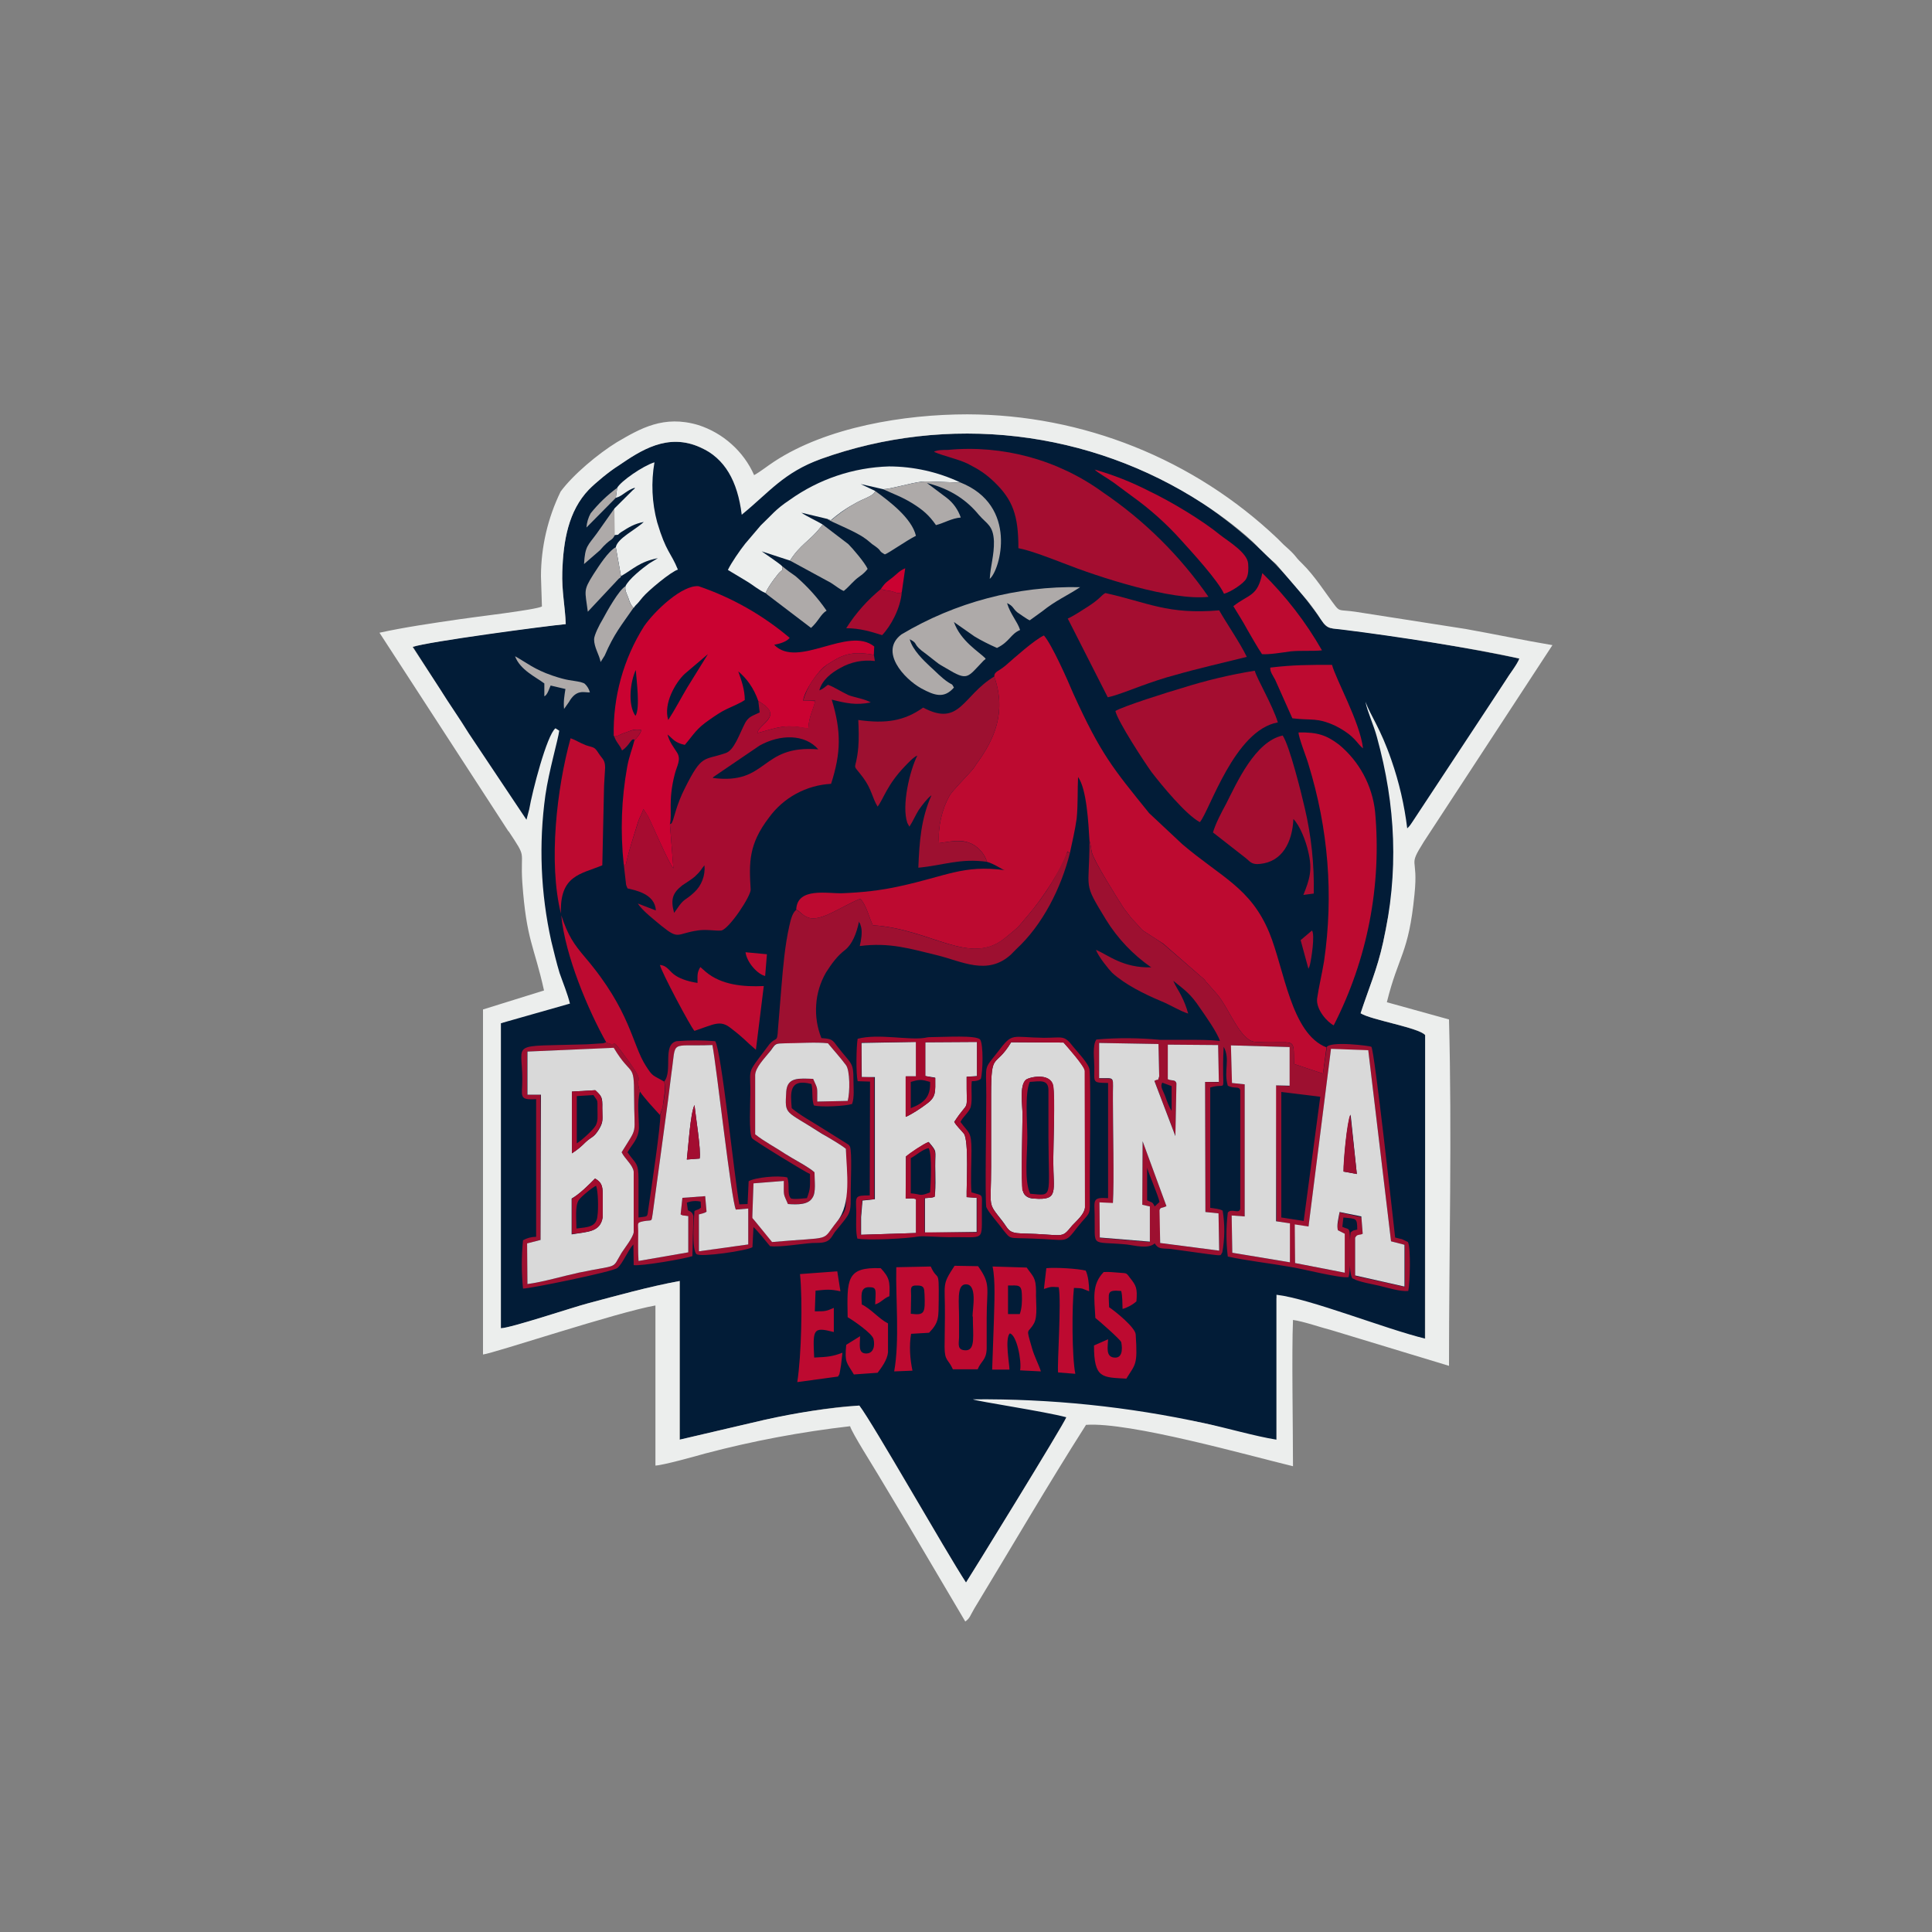 <svg width="24" height="24" viewBox="0 0 24 24" fill="none" xmlns="http://www.w3.org/2000/svg">
<rect x="0" y="0" width="24" height="24" fill="#808080" stroke="none"/>
<path d="M9.257 6.236C9.205 5.811 9 5.696 8.7 5.559C8.292 5.37 7.954 5.601 7.688 5.777C7.564 5.859 7.401 5.992 7.315 6.082C7.058 6.347 6.998 6.716 6.985 7.101C6.977 7.346 7.02 7.53 7.028 7.753C6.762 7.774 5.322 7.967 5.13 8.036L5.468 8.563C5.584 8.747 6.291 9.99 6.402 10.179C6.407 10.183 6.578 10.487 6.728 11.541C6.81 12.103 7.191 12.36 6.222 12.711V16.5C6.351 16.5 7.105 16.243 7.298 16.192C7.671 16.093 8.048 15.986 8.447 15.913V17.884L9.505 17.636C9.822 17.572 10.362 17.464 10.675 17.464C10.847 17.679 11.747 19.273 12 19.659C12.012 19.646 13.225 17.679 13.247 17.602C13.821 17.64 14.378 17.559 14.957 17.679C15.244 17.739 15.587 17.88 15.857 17.931V16.127C16.268 16.174 17.211 16.509 17.7 16.633L17.704 12.861C17.631 12.767 17.027 12.669 16.902 12.587C17.001 12.283 17.108 12.043 17.181 11.709C17.584 9.681 17.352 10.723 17.511 10.26C17.841 9.883 18.394 8.923 18.702 8.456C18.745 8.383 18.848 8.254 18.874 8.181C18.157 8.033 17.435 7.913 16.71 7.822C16.53 7.8 16.495 7.83 16.41 7.697C16.012 7.128 15.512 6.636 14.935 6.249C14.242 5.8 13.454 5.517 12.634 5.422C11.813 5.327 10.982 5.422 10.204 5.7C9.732 5.872 9.608 5.949 9.257 6.236Z" fill="#021C37"/>
<path d="M9.214 6.394C9.565 6.107 9.728 5.876 10.2 5.7C10.979 5.421 11.812 5.326 12.634 5.422C13.456 5.518 14.245 5.802 14.94 6.253C15.154 6.39 15.471 6.626 15.638 6.806C15.711 6.879 15.767 6.934 15.852 7.007L16.238 7.457C16.298 7.534 16.354 7.607 16.41 7.697C16.495 7.826 16.53 7.8 16.71 7.826C17.301 7.899 18.338 8.057 18.874 8.181C18.848 8.254 18.745 8.383 18.702 8.456L17.532 10.23C17.526 10.24 17.519 10.25 17.511 10.26L17.481 10.29C17.446 10.001 17.38 9.716 17.284 9.441C17.147 9.043 17.027 8.893 16.962 8.717C16.988 8.846 17.065 9.009 17.104 9.154C17.34 10.011 17.378 10.834 17.181 11.709C17.108 12.043 17.001 12.283 16.902 12.587C17.027 12.669 17.631 12.767 17.704 12.857V16.629C17.211 16.509 16.268 16.131 15.857 16.084V17.884C15.587 17.841 15.244 17.739 14.957 17.679C14.014 17.473 13.05 17.374 12.085 17.383C12.141 17.409 12.977 17.533 13.247 17.606C13.225 17.679 12.012 19.646 12 19.659C11.747 19.273 10.842 17.679 10.675 17.46C10.282 17.49 9.891 17.549 9.505 17.636L8.442 17.884V15.913C8.048 15.986 7.671 16.093 7.298 16.192C7.105 16.243 6.347 16.496 6.222 16.5V12.711L7.08 12.467C7.05 12.343 6.994 12.21 6.951 12.086C6.912 11.957 6.882 11.829 6.848 11.691C6.716 11.096 6.691 10.482 6.775 9.879C6.818 9.579 6.934 9.184 6.947 9.077L6.9 9.047C6.792 9.133 6.612 9.832 6.574 10.054L6.54 10.183L5.824 9.111C5.708 8.923 5.584 8.747 5.468 8.563L5.125 8.036C5.322 7.971 6.762 7.779 7.028 7.753C7.02 7.53 6.977 7.346 6.985 7.101C6.998 6.716 7.062 6.347 7.315 6.082C7.401 5.996 7.564 5.859 7.688 5.782C7.954 5.601 8.292 5.37 8.704 5.559C9.004 5.696 9.162 5.974 9.214 6.394ZM6.317 10.324C6.552 10.68 6.462 10.539 6.488 10.959C6.54 11.687 6.634 11.743 6.758 12.304L6 12.54V16.826C6.128 16.813 7.671 16.299 8.142 16.217V18.206C8.241 18.201 8.64 18.09 8.76 18.056C9.351 17.9 9.952 17.787 10.56 17.717C10.585 17.803 10.847 18.214 10.915 18.33L11.28 18.939L11.991 20.143C12.051 20.1 12.051 20.07 12.102 19.984C12.557 19.234 13.024 18.433 13.491 17.7C14.035 17.662 15.51 18.081 16.062 18.214C16.062 17.73 16.045 16.804 16.062 16.397C16.191 16.414 16.41 16.491 16.547 16.526L18 16.967C18 15.531 18.038 14.096 18 12.664L17.228 12.45C17.374 11.859 17.498 11.854 17.571 11.113C17.622 10.62 17.481 10.787 17.687 10.457L19.285 8.014C18.925 7.954 18.565 7.877 18.205 7.813L16.834 7.599C16.65 7.573 16.645 7.599 16.59 7.53C16.474 7.38 16.332 7.153 16.178 7.003C16.058 6.887 16.131 6.93 15.947 6.767L15.87 6.69C14.83 5.702 13.451 5.15 12.017 5.147C11.232 5.147 10.268 5.306 9.617 5.734C9.531 5.79 9.441 5.863 9.368 5.902C9.303 5.755 9.207 5.624 9.087 5.517C8.968 5.41 8.827 5.329 8.674 5.28C8.245 5.152 7.954 5.323 7.662 5.494C7.431 5.636 7.118 5.897 6.964 6.107C6.805 6.434 6.721 6.793 6.72 7.157L6.732 7.534C6.655 7.577 5.867 7.667 5.704 7.693C5.382 7.74 5.022 7.792 4.714 7.86L6.317 10.329V10.324Z" fill="#ECEEED"/>
<path d="M12.351 8.404C12.505 8.846 12.355 9.184 12.128 9.493L12.094 9.544C12.004 9.652 11.832 9.819 11.794 9.887C11.704 10.046 11.648 10.273 11.665 10.474C11.79 10.457 11.918 10.423 12.042 10.47C12.15 10.509 12.235 10.611 12.261 10.706C12.355 10.732 12.45 10.804 12.48 10.809C11.965 10.74 11.751 10.886 11.172 11.01C10.941 11.062 10.701 11.087 10.465 11.096C10.29 11.104 9.9 11.014 9.891 11.302C9.942 11.332 9.848 11.267 9.912 11.31C9.947 11.336 9.981 11.379 10.045 11.4C10.2 11.451 10.444 11.263 10.688 11.164C10.765 11.254 10.787 11.37 10.842 11.494C11.567 11.537 12.051 12.009 12.484 11.653C12.668 11.503 12.63 11.537 12.788 11.349C12.93 11.186 13.2 10.787 13.26 10.577L13.29 10.599C13.32 10.453 13.354 10.32 13.375 10.166C13.392 9.986 13.384 9.823 13.392 9.652C13.5 9.802 13.521 10.23 13.534 10.444C13.551 10.487 13.551 10.539 13.564 10.59C13.598 10.714 13.885 11.164 13.958 11.28L14.057 11.409L14.065 11.417C14.25 11.61 14.121 11.507 14.357 11.662L14.455 11.726L14.965 12.171C14.995 12.214 14.965 12.18 14.995 12.21L15.124 12.356C15.278 12.544 15.407 12.93 15.595 12.943C16.11 12.973 16.067 12.857 16.075 13.217L16.435 13.337L16.478 13.011C16.037 12.84 15.955 12.039 15.767 11.584C15.535 11.027 15.171 10.899 14.687 10.487L14.275 10.101C13.825 9.544 13.675 9.369 13.332 8.614C13.264 8.451 13.067 8.006 12.968 7.894C12.848 7.95 12.604 8.169 12.492 8.267C12.407 8.34 12.351 8.34 12.351 8.404Z" fill="#BD0A30"/>
<path d="M7.898 8.323C7.907 8.451 7.954 8.799 7.894 8.893C7.795 8.756 7.83 8.464 7.898 8.323ZM8.301 8.944C8.237 8.739 8.395 8.473 8.507 8.37L8.794 8.126L8.537 8.541C8.46 8.67 8.387 8.812 8.301 8.944ZM7.624 9.142C7.68 9.154 7.675 9.129 7.787 9.094C7.855 9.069 7.89 9.052 7.967 9.069C7.958 9.111 7.915 9.163 7.881 9.197C7.851 9.317 7.817 9.386 7.791 9.527C7.719 9.926 7.705 10.333 7.748 10.736C7.774 10.766 7.791 10.693 7.77 10.774C7.787 10.642 7.877 10.371 7.924 10.217C7.945 10.149 7.975 10.11 7.992 10.05L8.048 10.136C8.117 10.273 8.305 10.719 8.365 10.787L8.322 10.239C8.352 10.101 8.297 9.947 8.382 9.617C8.408 9.514 8.464 9.437 8.412 9.351C8.37 9.283 8.318 9.223 8.292 9.124C8.361 9.18 8.382 9.227 8.507 9.253C8.622 9.12 8.644 9.056 8.82 8.936C8.888 8.889 8.957 8.841 9.03 8.807C9.102 8.773 9.188 8.739 9.252 8.696C9.252 8.567 9.21 8.451 9.171 8.34C9.274 8.426 9.364 8.546 9.42 8.709C9.75 8.897 9.432 8.983 9.407 9.107C9.677 9.034 9.741 8.992 10.041 9.052C10.05 8.893 10.097 8.837 10.127 8.709L9.977 8.704C9.99 8.584 10.161 8.332 10.264 8.263C10.461 8.134 10.568 8.083 10.855 8.134L10.86 8.031C10.538 7.77 9.912 8.314 9.617 8.01C9.681 7.997 9.767 7.976 9.81 7.924C9.476 7.641 9.092 7.423 8.678 7.282C8.477 7.264 8.138 7.582 8.001 7.779C7.744 8.186 7.613 8.66 7.624 9.142Z" fill="#CA0231"/>
<path d="M8.374 11.34C8.327 11.169 8.357 11.091 8.477 10.997C8.528 10.963 8.584 10.929 8.631 10.89C8.717 10.809 8.704 10.804 8.751 10.749C8.757 10.811 8.749 10.874 8.726 10.933C8.704 10.992 8.669 11.044 8.622 11.087C8.507 11.194 8.502 11.152 8.408 11.293L8.374 11.34ZM8.854 9.664L8.862 9.652L9.437 9.261C9.69 9.12 9.998 9.116 10.165 9.309C9.437 9.249 9.548 9.754 8.854 9.664ZM9.42 8.709L9.437 8.85C9.351 8.893 9.304 8.897 9.257 8.979C9.18 9.129 9.12 9.322 9.012 9.356C8.738 9.45 8.721 9.364 8.507 9.793C8.408 9.986 8.37 10.17 8.357 10.196C8.331 10.252 8.357 10.213 8.322 10.239L8.365 10.787C8.305 10.719 8.117 10.273 8.048 10.132L7.992 10.05C7.975 10.11 7.945 10.149 7.924 10.222C7.877 10.371 7.787 10.642 7.77 10.774C7.787 10.697 7.774 10.766 7.748 10.732L7.778 10.993L7.795 11.036C7.881 11.057 8.138 11.1 8.147 11.31L7.924 11.224C7.975 11.31 8.147 11.443 8.224 11.507C8.438 11.679 8.404 11.597 8.665 11.559C8.768 11.541 8.901 11.567 8.961 11.559C9.06 11.537 9.33 11.13 9.325 11.049C9.304 10.714 9.3 10.487 9.552 10.157C9.641 10.034 9.757 9.932 9.89 9.86C10.024 9.787 10.172 9.745 10.324 9.737C10.448 9.351 10.452 9.086 10.332 8.691C10.504 8.734 10.632 8.764 10.817 8.726C10.744 8.683 10.624 8.666 10.542 8.636C10.448 8.593 10.362 8.533 10.285 8.507C10.242 8.537 10.225 8.559 10.178 8.576C10.212 8.447 10.328 8.357 10.44 8.297C10.569 8.223 10.72 8.193 10.868 8.211L10.855 8.134C10.568 8.083 10.461 8.134 10.264 8.263C10.126 8.378 10.026 8.532 9.977 8.704L10.127 8.704C10.097 8.833 10.05 8.893 10.041 9.047C9.741 8.992 9.677 9.034 9.407 9.107C9.432 8.979 9.75 8.893 9.42 8.709Z" fill="#A60C30"/>
<path d="M8.477 14.88L8.455 15.086C8.49 15.111 8.477 15.094 8.55 15.107V15.557L7.932 15.664C7.924 15.544 7.932 15.407 7.932 15.291C7.932 15.193 7.911 15.189 7.992 15.171C8.104 15.15 8.091 15.189 8.108 15.077L8.297 13.68L8.34 13.337C8.404 12.909 8.305 13.003 8.85 12.982C8.905 13.281 9.085 14.91 9.141 15.026L9.295 15.013V15.459L8.678 15.544L8.682 15.086L8.725 15.077L8.777 15.052L8.76 14.859L8.477 14.88ZM6.548 13.063L7.624 13.02C7.847 13.389 7.877 13.191 7.877 13.611C7.877 14.13 7.932 13.972 7.722 14.314C7.765 14.4 7.86 14.469 7.872 14.554V15.309C7.86 15.377 7.765 15.497 7.722 15.562C7.594 15.776 7.705 15.703 7.187 15.81C6.99 15.853 6.745 15.926 6.552 15.951V15.446L6.715 15.403V13.599H6.548V13.063ZM10.508 14.271V14.777C10.508 15.03 10.53 15.013 10.397 15.176C10.187 15.433 10.367 15.36 9.595 15.429L9.377 15.167C9.338 15.116 9.351 15.154 9.347 15.073L9.36 14.7L9.737 14.67C9.737 14.871 9.728 14.816 9.788 14.957C9.912 14.961 10.041 14.966 10.092 14.88C10.135 14.812 10.122 14.666 10.118 14.563C10.054 14.503 9.844 14.392 9.758 14.336C9.63 14.25 9.501 14.186 9.381 14.091V13.354C9.385 13.26 9.497 13.153 9.578 13.041C9.638 12.956 9.63 12.964 9.758 12.964C9.917 12.964 10.135 12.943 10.285 12.96C10.362 13.054 10.435 13.132 10.508 13.23C10.56 13.294 10.56 13.573 10.53 13.676L10.152 13.684C10.152 13.483 10.161 13.539 10.101 13.402C9.93 13.402 9.78 13.376 9.767 13.56C9.75 13.86 9.745 13.787 10.212 14.083C10.285 14.126 10.452 14.224 10.508 14.271ZM9.891 11.302C9.84 11.344 9.822 11.43 9.805 11.503C9.75 11.747 9.728 12.009 9.707 12.261L9.664 12.789C9.655 12.96 9.642 12.874 9.557 12.973L9.428 13.144C9.282 13.337 9.325 13.307 9.321 13.594C9.321 13.693 9.3 14.083 9.342 14.139C9.364 14.169 10.007 14.563 10.062 14.584C10.062 14.739 10.071 14.76 10.024 14.884C9.994 14.884 9.848 14.906 9.822 14.884C9.775 14.829 9.814 14.722 9.78 14.627C9.668 14.597 9.377 14.627 9.3 14.674L9.287 14.957L9.184 14.961C9.128 14.674 8.961 13.037 8.884 12.934C8.724 12.921 8.564 12.921 8.404 12.934C8.224 12.977 8.361 13.307 8.25 13.436C8.28 13.521 8.25 13.637 8.232 13.753L8.202 13.851C8.211 13.963 8.087 14.794 8.052 15.03C8.04 15.129 8.044 15.107 7.932 15.124V14.657C7.932 14.434 7.898 14.464 7.795 14.314C7.855 14.207 7.932 14.152 7.937 14.01C7.937 13.873 7.911 13.689 7.95 13.56C7.877 13.346 8.031 13.487 7.812 13.187C7.547 12.827 7.697 13.029 7.53 12.947L7.495 12.96L7.29 12.973C6.312 13.003 6.488 12.93 6.488 13.406C6.488 13.62 6.437 13.667 6.66 13.654V15.364C6.603 15.364 6.546 15.379 6.497 15.407C6.477 15.607 6.477 15.808 6.497 16.007C6.561 16.012 7.624 15.797 7.671 15.75C7.74 15.69 7.8 15.531 7.868 15.459L7.872 15.716C7.971 15.729 8.498 15.639 8.601 15.604L8.614 15.107C8.601 15.064 8.597 15.069 8.58 15.052L8.545 15.034L8.532 14.94C8.587 14.918 8.647 14.914 8.704 14.927L8.708 15C8.674 15.034 8.665 15.021 8.627 15.043C8.618 15.137 8.592 15.527 8.652 15.579C8.704 15.621 9.282 15.536 9.347 15.493L9.36 15.244C9.411 15.287 9.518 15.424 9.565 15.48C9.677 15.497 9.955 15.45 10.088 15.441C10.174 15.437 10.26 15.45 10.315 15.386C10.332 15.369 10.345 15.343 10.371 15.304C10.581 15.047 10.568 15.09 10.568 14.794C10.568 14.666 10.585 14.34 10.56 14.246C10.53 14.203 10.56 14.237 10.521 14.207L10.2 14.006C10.092 13.937 9.934 13.851 9.835 13.766C9.822 13.59 9.792 13.389 10.08 13.466C10.101 13.552 10.08 13.646 10.11 13.732C10.204 13.757 10.504 13.74 10.585 13.714C10.615 13.629 10.602 13.517 10.602 13.423C10.602 13.187 10.577 13.226 10.405 13.003C10.341 12.917 10.337 12.904 10.204 12.896C10.151 12.765 10.129 12.623 10.139 12.482C10.148 12.341 10.19 12.204 10.26 12.082C10.337 11.961 10.405 11.871 10.5 11.799C10.585 11.73 10.641 11.597 10.671 11.447L10.675 11.46C10.675 11.469 10.684 11.469 10.684 11.473L10.697 11.516C10.714 11.58 10.697 11.687 10.68 11.752C11.052 11.704 11.31 11.786 11.644 11.867C11.944 11.94 12.265 12.124 12.557 11.859L12.625 11.79C12.951 11.49 13.182 11.031 13.29 10.599L13.26 10.582C13.142 10.859 12.983 11.118 12.788 11.349C12.63 11.537 12.668 11.503 12.488 11.649C12.051 12.009 11.567 11.541 10.842 11.494C10.787 11.37 10.765 11.254 10.688 11.164C10.444 11.263 10.2 11.451 10.045 11.4C9.981 11.379 9.947 11.336 9.912 11.314C9.848 11.267 9.942 11.332 9.891 11.302ZM16.607 15.274C16.611 15.279 16.62 15.274 16.624 15.283C16.624 15.291 16.632 15.291 16.637 15.291L16.658 15.304C16.684 15.317 16.671 15.304 16.701 15.326V15.81L16.088 15.69V15.214L16.255 15.24L16.534 13.033L16.997 13.05L17.28 15.42L17.451 15.463V15.986L16.834 15.849V15.382C16.855 15.326 16.83 15.373 16.872 15.351L16.915 15.334H16.928L16.911 15.12L16.641 15.06L16.607 15.279V15.274ZM14.25 14.503C14.25 14.533 14.387 14.846 14.404 14.931L14.344 14.987C14.31 14.919 14.31 14.944 14.25 14.91V14.499V14.503ZM15.912 13.564L16.401 13.624L16.195 15.167L15.917 15.124V13.564H15.912ZM14.438 13.449L14.554 13.492V13.8C14.524 13.753 14.498 13.684 14.477 13.624C14.447 13.543 14.408 13.5 14.438 13.449ZM15.295 12.986L16.015 13.007V13.492L15.848 13.483L15.857 15.171L16.02 15.197L16.024 15.681L15.308 15.562L15.3 15.099L15.462 15.111V13.47L15.304 13.453L15.295 12.986ZM13.654 12.956L14.391 12.969L14.4 13.371C14.37 13.449 14.408 13.389 14.34 13.423L14.601 14.109L14.614 13.457C14.601 13.41 14.558 13.431 14.511 13.406V12.977L15.132 12.982L15.137 13.444L14.97 13.44L14.974 15.056L15.137 15.073L15.145 15.536L14.412 15.441L14.408 15.034C14.417 14.992 14.43 15.013 14.49 14.983L14.194 14.177L14.19 14.966L14.284 14.987V15.429L13.662 15.377L13.658 14.94L13.825 14.949C13.842 14.691 13.825 13.993 13.825 13.667C13.821 13.359 13.868 13.402 13.654 13.397V12.956ZM16.482 13.011L16.435 13.337L16.075 13.217C16.067 12.861 16.11 12.973 15.595 12.943C15.407 12.93 15.278 12.544 15.124 12.356L14.995 12.21C14.965 12.18 14.995 12.21 14.965 12.171L14.451 11.726L14.357 11.662C14.121 11.507 14.25 11.61 14.065 11.417L14.057 11.409L13.958 11.28C13.885 11.164 13.598 10.714 13.564 10.594C13.551 10.539 13.551 10.492 13.534 10.444C13.534 11.079 13.444 10.941 13.74 11.426C13.884 11.659 14.075 11.86 14.301 12.017C13.95 12.026 13.765 11.863 13.615 11.799C13.641 11.88 13.778 12.047 13.817 12.086C13.98 12.232 14.211 12.347 14.425 12.437C14.541 12.484 14.652 12.557 14.76 12.591C14.739 12.514 14.71 12.44 14.674 12.369C14.64 12.3 14.601 12.249 14.575 12.184C14.725 12.304 14.79 12.347 14.905 12.519C14.97 12.613 15.12 12.823 15.154 12.93C15.025 12.917 14.88 12.917 14.747 12.917H14.408C14.146 12.892 13.882 12.89 13.62 12.913C13.568 12.986 13.594 13.157 13.594 13.256C13.594 13.453 13.568 13.449 13.765 13.453V14.884C13.572 14.871 13.594 14.906 13.598 15.086C13.607 15.51 13.534 15.416 13.992 15.459C14.104 15.472 14.262 15.519 14.344 15.446C14.391 15.519 14.425 15.506 14.537 15.514L15.008 15.579C15.201 15.604 15.154 15.596 15.184 15.557C15.215 15.386 15.217 15.21 15.188 15.039C15.15 15.017 15.094 15.013 15.034 15.004V13.509C15.274 13.436 15.167 13.646 15.201 13.003C15.287 13.166 15.197 13.294 15.252 13.487C15.338 13.53 15.39 13.487 15.407 13.543V15.017C15.39 15.086 15.295 15.004 15.252 15.064C15.23 15.245 15.23 15.428 15.252 15.609C15.48 15.66 15.784 15.694 16.024 15.737C16.174 15.759 16.632 15.879 16.752 15.866C16.778 15.78 16.765 15.621 16.77 15.514C16.77 15.214 16.77 15.287 16.675 15.24L16.688 15.124C16.847 15.142 16.86 15.124 16.86 15.274C16.8 15.291 16.825 15.274 16.778 15.309C16.765 15.394 16.748 15.844 16.804 15.883L16.817 15.887C16.868 15.921 17.065 15.956 17.138 15.973C17.245 15.999 17.395 16.046 17.494 16.037C17.515 15.943 17.528 15.502 17.49 15.429L17.417 15.394L17.331 15.373C17.305 15.146 17.074 13.037 17.035 13.003C17.027 12.994 16.521 12.926 16.478 13.011L16.482 13.011Z" fill="#9D1030"/>
<path d="M11.605 5.614C11.734 5.67 11.884 5.696 12.021 5.76C12.171 5.837 12.248 5.889 12.351 5.987C12.582 6.21 12.651 6.403 12.651 6.81C12.797 6.836 13.071 6.943 13.204 6.994C13.65 7.17 14.558 7.466 15.012 7.414C14.659 6.904 14.214 6.464 13.701 6.116C13.144 5.711 12.458 5.524 11.772 5.589C11.712 5.589 11.648 5.589 11.605 5.61V5.614Z" fill="#A40D30"/>
<path d="M7.101 15.33V14.889C7.2 14.833 7.307 14.726 7.392 14.64C7.465 14.683 7.487 14.722 7.487 14.829V15.12C7.457 15.309 7.298 15.3 7.101 15.334V15.33ZM7.392 13.543C7.474 13.616 7.487 13.629 7.482 13.766C7.482 13.907 7.5 13.929 7.44 14.031C7.375 14.134 7.354 14.117 7.277 14.186C7.212 14.25 7.182 14.276 7.105 14.327V13.56L7.392 13.543ZM6.548 13.599H6.72L6.715 15.403L6.548 15.446L6.552 15.951C6.745 15.926 6.99 15.853 7.187 15.81C7.701 15.703 7.594 15.776 7.722 15.562C7.765 15.497 7.86 15.377 7.872 15.309V14.554C7.86 14.469 7.765 14.4 7.722 14.314C7.932 13.972 7.877 14.13 7.877 13.611C7.877 13.187 7.847 13.389 7.624 13.016L6.552 13.063V13.599H6.548Z" fill="url(#paint0_linear_101_6574)"/>
<path d="M13.855 8.829C13.881 8.957 14.224 9.48 14.305 9.591C14.434 9.759 14.734 10.123 14.905 10.213C15.025 10.076 15.334 9.069 15.874 8.974C15.805 8.752 15.617 8.439 15.587 8.332C15.282 8.381 14.981 8.453 14.687 8.546C14.537 8.589 13.95 8.773 13.855 8.833V8.829Z" fill="#A40D30"/>
<path d="M12.261 10.706C12.245 10.653 12.216 10.604 12.178 10.563C12.141 10.522 12.094 10.491 12.042 10.47C11.914 10.427 11.785 10.457 11.665 10.474C11.648 10.273 11.704 10.046 11.794 9.887C11.832 9.819 12.004 9.652 12.094 9.544L12.128 9.493C12.355 9.184 12.505 8.846 12.351 8.404C11.957 8.64 11.927 9.034 11.468 8.79C11.232 8.957 11.005 8.992 10.662 8.944C10.667 9.06 10.671 9.167 10.662 9.283C10.632 9.613 10.568 9.454 10.722 9.66C10.83 9.806 10.834 9.909 10.902 10.02C10.975 9.926 11.018 9.75 11.241 9.519C11.275 9.484 11.348 9.403 11.395 9.386C11.301 9.574 11.198 10.007 11.271 10.222L11.297 10.269C11.34 10.204 11.365 10.14 11.412 10.063C11.46 9.994 11.52 9.917 11.571 9.879C11.442 10.17 11.421 10.449 11.408 10.779C11.725 10.749 11.922 10.659 12.265 10.706L12.261 10.706Z" fill="#9D1030"/>
<path d="M16.568 12.737C16.987 11.919 17.165 10.999 17.082 10.084C17.047 9.758 16.886 9.458 16.632 9.249C16.478 9.133 16.367 9.094 16.131 9.099C16.131 9.163 16.23 9.407 16.255 9.497C16.5 10.294 16.568 11.113 16.448 11.94C16.422 12.099 16.384 12.253 16.362 12.403C16.345 12.544 16.495 12.703 16.568 12.737Z" fill="#BD0A30"/>
<path d="M14.194 14.177L14.49 14.983C14.43 15.013 14.417 14.992 14.404 15.034L14.412 15.441L15.145 15.536L15.137 15.073L14.974 15.056L14.97 13.44L15.141 13.44L15.132 12.982L14.507 12.977V13.406C14.558 13.431 14.601 13.406 14.614 13.457L14.601 14.113L14.34 13.427C14.408 13.389 14.37 13.449 14.4 13.371L14.391 12.969L13.654 12.956V13.393C13.868 13.397 13.821 13.354 13.825 13.663C13.825 13.989 13.842 14.687 13.825 14.944L13.658 14.936L13.662 15.373L14.284 15.424V14.987L14.19 14.966L14.194 14.177Z" fill="url(#paint1_linear_101_6574)"/>
<path d="M11.382 13.371V12.943L10.701 12.956L10.705 13.38H10.868V14.897L10.714 14.914L10.697 15.12V15.339L11.382 15.317V14.897C11.335 14.88 11.314 14.889 11.254 14.889V14.366C11.31 14.323 11.472 14.211 11.537 14.186C11.644 14.314 11.618 14.28 11.618 14.486C11.618 14.537 11.631 14.859 11.601 14.871C11.567 14.88 11.528 14.88 11.49 14.884V15.313L12.132 15.304V14.88L12.008 14.871C12.004 14.739 12.038 14.173 11.974 14.083C11.931 14.031 11.888 13.993 11.854 13.937C12.051 13.633 12.004 13.869 12.008 13.376L12.137 13.367V12.943L11.494 12.947V13.367L11.601 13.384L11.618 13.389C11.618 13.564 11.631 13.624 11.515 13.71C11.442 13.766 11.331 13.839 11.254 13.873V13.371H11.382Z" fill="url(#paint2_linear_101_6574)"/>
<path d="M13.264 7.684L13.761 8.662C13.881 8.636 14.048 8.567 14.168 8.524C14.297 8.477 14.46 8.421 14.592 8.387C14.888 8.302 15.18 8.237 15.488 8.16C15.411 7.997 15.235 7.74 15.145 7.582C14.502 7.637 14.258 7.483 13.731 7.367C13.671 7.402 13.675 7.431 13.517 7.534C13.44 7.582 13.341 7.65 13.264 7.684Z" fill="#A40D30"/>
<path d="M12.707 14.794C12.681 14.704 12.702 14.006 12.702 13.851C12.702 13.723 12.66 13.487 12.745 13.414C12.78 13.38 13.045 13.32 13.08 13.483C13.11 13.624 13.084 14.229 13.084 14.417C13.084 14.803 13.157 14.914 12.844 14.889C12.775 14.889 12.72 14.854 12.707 14.794ZM12.312 14.486C12.312 15.026 12.261 14.923 12.454 15.171C12.527 15.266 12.522 15.317 12.685 15.322C13.242 15.334 13.174 15.399 13.32 15.223C13.38 15.159 13.47 15.082 13.478 15V13.303C13.478 13.247 13.26 13.003 13.212 12.951L12.561 12.947C12.36 13.281 12.312 13.046 12.312 13.594V14.486Z" fill="url(#paint3_linear_101_6574)"/>
<path d="M16.692 14.554C16.688 14.43 16.735 13.933 16.778 13.847L16.855 14.584L16.692 14.554ZM16.641 15.056L16.911 15.111L16.928 15.326C16.894 15.347 16.855 15.326 16.834 15.377V15.844L17.447 15.982V15.463L17.28 15.42L16.997 13.046L16.534 13.029L16.255 15.236L16.084 15.21L16.088 15.69L16.705 15.81V15.326L16.62 15.283C16.602 15.227 16.628 15.129 16.641 15.056Z" fill="url(#paint4_linear_101_6574)"/>
<path d="M10.508 14.271C10.452 14.224 10.285 14.126 10.208 14.083C9.745 13.783 9.75 13.864 9.767 13.56C9.78 13.376 9.93 13.397 10.101 13.402C10.161 13.539 10.152 13.487 10.152 13.684L10.53 13.676C10.56 13.573 10.56 13.294 10.508 13.23C10.435 13.132 10.362 13.054 10.285 12.96C10.135 12.943 9.917 12.96 9.758 12.96C9.63 12.964 9.638 12.96 9.578 13.046C9.492 13.153 9.385 13.26 9.381 13.354V14.091C9.501 14.186 9.63 14.25 9.758 14.336C9.844 14.392 10.058 14.503 10.118 14.563C10.118 14.666 10.14 14.812 10.092 14.88C10.041 14.966 9.912 14.966 9.788 14.957C9.728 14.816 9.737 14.871 9.737 14.67L9.36 14.7L9.347 15.073C9.347 15.154 9.338 15.116 9.377 15.167L9.591 15.429C10.367 15.36 10.191 15.433 10.397 15.176C10.581 14.953 10.517 14.554 10.508 14.276L10.508 14.271Z" fill="url(#paint5_linear_101_6574)"/>
<path d="M8.532 14.404C8.55 14.254 8.575 13.834 8.627 13.727C8.64 13.856 8.712 14.297 8.691 14.392L8.532 14.404ZM8.76 14.859L8.777 15.052C8.747 15.073 8.712 15.077 8.682 15.086L8.682 15.544L9.295 15.459V15.013L9.141 15.026C9.085 14.914 8.905 13.277 8.85 12.982C8.305 13.003 8.404 12.904 8.34 13.337L8.297 13.68L8.108 15.077C8.091 15.189 8.104 15.15 7.992 15.171C7.907 15.189 7.928 15.193 7.928 15.291C7.928 15.412 7.924 15.544 7.932 15.664L8.55 15.557V15.107C8.477 15.094 8.49 15.107 8.455 15.086L8.477 14.88L8.76 14.859Z" fill="url(#paint6_linear_101_6574)"/>
<path d="M11.85 8.541C11.82 8.486 11.832 8.511 11.781 8.477C11.691 8.417 11.627 8.344 11.55 8.276C11.477 8.207 11.335 8.074 11.301 7.941C11.421 8.002 11.318 7.993 11.507 8.126L11.627 8.22C11.674 8.259 11.704 8.271 11.755 8.302C12.025 8.464 12.012 8.421 12.218 8.207C12.24 8.186 12.231 8.203 12.244 8.181C12.162 8.096 11.935 7.967 11.85 7.727L12.107 7.907C12.184 7.954 12.287 8.006 12.385 8.049C12.544 7.971 12.552 7.877 12.672 7.826C12.638 7.719 12.552 7.633 12.51 7.492C12.591 7.53 12.578 7.556 12.638 7.607C12.664 7.624 12.758 7.693 12.792 7.706L12.947 7.594C13.118 7.457 13.247 7.406 13.418 7.294C12.638 7.278 11.868 7.481 11.198 7.881C10.92 8.091 11.228 8.43 11.442 8.55C11.614 8.644 11.73 8.679 11.85 8.541Z" fill="#AEAAA9"/>
<path d="M15.068 10.341L15.48 10.663C15.527 10.701 15.548 10.744 15.651 10.732C15.93 10.706 16.054 10.461 16.067 10.174C16.148 10.256 16.221 10.444 16.251 10.577C16.307 10.809 16.268 10.924 16.191 11.117L16.32 11.1C16.327 10.742 16.29 10.385 16.208 10.037C16.165 9.849 16.02 9.266 15.934 9.137C15.591 9.21 15.364 9.724 15.231 9.986C15.175 10.089 15.102 10.226 15.068 10.341Z" fill="#A40D30"/>
<path d="M9.51 7.367C9.54 7.299 9.57 7.26 9.612 7.2L9.672 7.123C9.724 7.063 9.72 7.11 9.715 7.033C9.694 7.007 9.51 6.883 9.462 6.849L9.814 6.964C9.938 6.767 10.062 6.716 10.187 6.557C10.208 6.532 10.204 6.549 10.217 6.514C10.131 6.463 10.024 6.416 9.955 6.369L10.277 6.446L10.32 6.463C10.401 6.394 10.491 6.326 10.594 6.27C10.735 6.184 10.851 6.167 10.872 6.099L10.692 6.013L10.971 6.077C11.057 6.077 11.31 6 11.451 5.983C11.52 5.974 11.918 6 11.927 5.992C11.65 5.862 11.349 5.795 11.044 5.794C10.6 5.807 10.171 5.952 9.81 6.21C9.63 6.33 9.595 6.39 9.45 6.527L9.257 6.754C9.192 6.836 9.085 6.99 9.042 7.08L9.27 7.217C9.351 7.264 9.428 7.333 9.51 7.367Z" fill="#ECEEED"/>
<path d="M6.968 11.349C6.951 10.869 7.217 10.86 7.482 10.749L7.504 9.759L7.517 9.536C7.517 9.437 7.482 9.429 7.435 9.356C7.38 9.27 7.375 9.291 7.277 9.257C7.2 9.227 7.152 9.193 7.088 9.171C6.917 9.789 6.81 10.714 6.968 11.349Z" fill="#BD0A30"/>
<path d="M15.3 13.453L15.462 13.47V15.111L15.3 15.099L15.308 15.562L16.024 15.681V15.197L15.852 15.171V13.483L16.02 13.487V13.007L15.291 12.986L15.304 13.453L15.3 13.453Z" fill="url(#paint7_linear_101_6574)"/>
<path d="M11.314 14.387C11.374 14.357 11.468 14.271 11.537 14.263C11.58 14.353 11.562 14.687 11.554 14.812C11.417 14.867 11.447 14.833 11.314 14.824V14.387ZM11.314 13.766V13.44C11.4 13.414 11.434 13.41 11.49 13.423L11.554 13.44C11.562 13.624 11.481 13.701 11.314 13.766ZM11.254 13.873C11.331 13.839 11.442 13.766 11.515 13.71C11.631 13.624 11.618 13.564 11.618 13.389C11.61 13.389 11.605 13.38 11.601 13.389L11.494 13.367V12.947L12.137 12.943L12.137 13.371L12.008 13.376C12.004 13.869 12.051 13.633 11.854 13.937C11.884 13.993 11.935 14.031 11.974 14.083C12.038 14.169 12.004 14.739 12.008 14.871L12.137 14.88V15.309H11.485V14.884L11.584 14.876L11.597 14.867H11.614V14.486C11.614 14.28 11.64 14.314 11.532 14.186C11.468 14.211 11.305 14.319 11.254 14.366L11.25 14.889C11.31 14.889 11.331 14.88 11.378 14.897V15.317L10.692 15.339V15.124L10.71 14.91L10.86 14.897V13.384L10.701 13.38V12.951L11.378 12.943V13.371H11.25V13.873H11.254ZM12.197 15.017C12.197 14.82 12.222 14.859 12.068 14.812C12.055 14.662 12.068 14.456 12.068 14.297C12.068 14.053 12.038 14.083 11.931 13.937C11.961 13.873 12.047 13.809 12.06 13.744C12.081 13.659 12.06 13.53 12.072 13.431C12.124 13.431 12.158 13.423 12.184 13.402C12.21 13.312 12.218 12.973 12.175 12.913C12.124 12.857 11.734 12.883 11.592 12.883C11.545 12.883 11.532 12.883 11.49 12.892C11.297 12.926 10.911 12.836 10.654 12.904C10.637 13.003 10.632 13.333 10.654 13.431L10.808 13.436L10.804 14.85C10.611 14.85 10.632 14.859 10.637 15.052C10.637 15.163 10.628 15.291 10.65 15.386C10.778 15.412 11.271 15.386 11.412 15.36C11.464 15.351 11.687 15.369 11.785 15.369C12.252 15.36 12.192 15.441 12.197 15.017Z" fill="#A40B2D"/>
<path d="M7.667 6.06L7.65 6.184C7.735 6.163 7.778 6.09 7.894 6.056C7.894 6.056 7.885 6.056 7.885 6.064C7.885 6.073 7.868 6.082 7.864 6.086L7.632 6.317V6.647C7.71 6.639 7.654 6.652 7.718 6.609C7.812 6.549 7.881 6.506 7.997 6.484C7.898 6.579 7.671 6.686 7.65 6.797L7.714 7.157C7.864 7.072 7.945 6.977 8.172 6.934L8.065 6.999C7.98 7.059 7.808 7.196 7.77 7.282C7.761 7.333 7.782 7.367 7.804 7.423C7.821 7.474 7.834 7.517 7.872 7.551C7.898 7.513 7.902 7.517 7.928 7.487L7.984 7.419C8.048 7.341 8.335 7.101 8.421 7.076C8.335 6.862 8.275 6.862 8.164 6.489C8.098 6.245 8.087 5.991 8.13 5.743C7.988 5.786 7.71 5.979 7.667 6.06Z" fill="#ECEEED"/>
<path d="M8.4 12.124C8.314 12.073 8.297 11.996 8.198 11.987C8.211 12.064 8.584 12.767 8.627 12.806C8.871 12.724 8.944 12.669 9.072 12.767C9.257 12.909 9.24 12.913 9.39 13.041L9.488 12.249C9.235 12.261 8.961 12.236 8.768 12.073L8.7 12.013C8.657 12.082 8.665 12.12 8.665 12.21C8.571 12.197 8.468 12.167 8.4 12.124ZM15.205 7.376C15.291 7.354 15.45 7.247 15.48 7.191C15.51 7.14 15.51 7.063 15.505 7.003C15.497 6.866 15.257 6.724 15.154 6.643C14.935 6.463 14.541 6.227 14.28 6.103C14.062 5.991 13.834 5.9 13.598 5.833C13.641 5.876 13.744 5.931 13.83 5.992L14.061 6.163C14.284 6.322 14.498 6.514 14.674 6.712C14.802 6.853 15.132 7.213 15.205 7.376ZM7.53 12.947C7.701 13.033 7.547 12.827 7.812 13.187C8.027 13.487 7.877 13.341 7.95 13.56C7.98 13.607 8.031 13.663 8.07 13.71L8.198 13.851L8.232 13.753C8.245 13.637 8.275 13.521 8.25 13.436C8.104 13.35 8.112 13.38 8.022 13.239C7.851 12.973 7.834 12.557 7.272 11.897C7.127 11.726 7.058 11.627 6.972 11.37C7.02 11.876 7.311 12.557 7.53 12.947ZM15.78 8.293C15.775 8.344 15.81 8.387 15.84 8.443L16.054 8.923C16.302 8.953 16.358 8.91 16.59 9.017C16.842 9.146 16.855 9.24 16.932 9.296C16.894 8.97 16.594 8.439 16.547 8.259C16.255 8.259 16.067 8.259 15.78 8.293ZM15.321 7.53C15.372 7.616 15.437 7.714 15.492 7.817C15.544 7.907 15.617 8.036 15.677 8.126C15.762 8.134 15.942 8.104 16.037 8.091C16.165 8.079 16.302 8.091 16.422 8.079C16.221 7.726 15.971 7.403 15.681 7.119C15.621 7.414 15.518 7.376 15.321 7.53ZM12.522 15.969C12.647 15.969 12.69 15.951 12.694 16.08C12.698 16.166 12.694 16.252 12.668 16.324H12.522V15.969ZM12.33 15.733C12.368 15.909 12.351 16.196 12.347 16.389L12.325 17.014H12.54C12.54 16.946 12.48 16.629 12.544 16.564C12.63 16.581 12.694 16.907 12.672 17.023L12.93 17.036C12.908 16.959 12.848 16.852 12.818 16.74C12.741 16.474 12.767 16.577 12.844 16.44C12.895 16.35 12.865 16.162 12.87 16.046C12.87 15.866 12.831 15.857 12.754 15.746L12.33 15.733ZM12.085 16.354C12.085 16.586 12.12 16.77 12 16.774C11.888 16.774 11.91 16.701 11.914 16.611V16.372C11.914 16.183 11.884 15.977 11.982 15.956C12.15 15.93 12.081 16.256 12.081 16.354H12.085ZM12.145 17.01C12.188 16.903 12.252 16.899 12.257 16.753V16.372C12.257 15.994 12.312 15.956 12.15 15.729L11.858 15.724C11.695 15.973 11.742 15.93 11.738 16.354L11.734 16.732C11.734 16.912 11.781 16.881 11.837 17.01H12.145ZM13.778 16.243C13.774 16.059 13.74 16.02 13.928 16.037C13.945 16.106 13.941 16.179 13.945 16.26C13.997 16.247 14.07 16.209 14.117 16.166C14.13 16.003 14.117 15.973 14.031 15.866C13.988 15.806 13.992 15.819 13.902 15.81C13.838 15.806 13.774 15.797 13.71 15.802C13.56 15.96 13.594 16.119 13.607 16.372C13.641 16.397 13.915 16.637 13.928 16.672C13.932 16.689 13.971 16.881 13.838 16.864C13.735 16.852 13.761 16.736 13.765 16.637L13.59 16.714C13.59 17.126 13.692 17.109 13.992 17.126C14.104 16.942 14.134 16.967 14.108 16.577C14.104 16.491 13.851 16.286 13.778 16.239V16.243ZM10.705 16.204C10.705 16.114 10.675 15.986 10.8 15.99C10.898 15.99 10.877 16.033 10.872 16.204C10.95 16.179 10.971 16.131 11.048 16.102C11.057 15.917 11.048 15.87 10.941 15.754C10.512 15.737 10.521 15.892 10.53 16.363C10.598 16.401 10.834 16.564 10.851 16.633C10.872 16.719 10.851 16.822 10.748 16.813C10.658 16.804 10.684 16.701 10.684 16.599L10.512 16.706C10.491 16.933 10.517 16.92 10.607 17.074L10.902 17.053C10.95 16.989 11.022 16.894 11.031 16.8V16.44C10.92 16.384 10.821 16.26 10.705 16.204ZM10.435 17.032L10.448 16.954L10.465 16.804C10.337 16.852 10.285 16.856 10.114 16.864C10.097 16.513 10.097 16.479 10.358 16.547V16.247C10.26 16.29 10.251 16.29 10.122 16.29L10.131 16.033C10.264 16.02 10.311 16.012 10.44 16.041L10.401 15.793L9.938 15.827C9.972 16.149 9.955 16.847 9.904 17.169L10.41 17.1C10.435 17.057 10.422 17.091 10.435 17.032ZM11.318 16.097C11.318 16.012 11.297 15.964 11.395 15.969C11.481 15.969 11.481 16.003 11.485 16.08C11.494 16.316 11.485 16.341 11.314 16.32L11.318 16.097ZM11.562 15.733L11.134 15.742C11.125 16.136 11.177 16.65 11.108 17.036L11.335 17.027C11.305 16.886 11.292 16.719 11.318 16.569L11.541 16.556C11.67 16.423 11.657 16.363 11.661 16.149C11.665 15.737 11.652 15.934 11.562 15.733Z" fill="#BD0A30"/>
<path d="M10.277 6.446C10.311 6.48 10.624 6.596 10.748 6.69C10.782 6.712 10.8 6.733 10.834 6.759C10.98 6.857 10.894 6.832 10.992 6.887C11.035 6.874 11.258 6.716 11.378 6.656C11.327 6.437 11.048 6.227 10.872 6.099C10.851 6.167 10.735 6.184 10.594 6.27C10.495 6.326 10.401 6.399 10.324 6.463L10.277 6.446Z" fill="#ADAAA9"/>
<path d="M10.971 6.077C11.108 6.141 11.202 6.171 11.335 6.253C11.464 6.334 11.541 6.399 11.627 6.523C11.73 6.497 11.824 6.437 11.935 6.429C11.902 6.332 11.841 6.246 11.76 6.184L11.515 6C11.824 6.077 12.021 6.227 12.158 6.394C12.257 6.51 12.338 6.523 12.347 6.724C12.351 6.896 12.304 7.029 12.295 7.191C12.424 7.084 12.655 6.279 11.927 5.992C11.918 6 11.52 5.974 11.455 5.983C11.31 6 11.061 6.077 10.971 6.077Z" fill="#AEAAA9"/>
<path d="M12.312 14.486V13.594C12.312 13.046 12.36 13.281 12.561 12.947L13.212 12.951C13.255 13.003 13.474 13.247 13.474 13.303L13.478 15C13.47 15.086 13.38 15.159 13.32 15.223C13.174 15.399 13.238 15.334 12.685 15.322C12.522 15.317 12.527 15.266 12.454 15.176C12.261 14.923 12.312 15.026 12.312 14.49L12.312 14.486ZM12.257 15C12.261 15.039 12.428 15.227 12.458 15.274C12.565 15.403 12.514 15.373 12.827 15.386C13.277 15.399 13.217 15.459 13.388 15.24C13.53 15.06 13.542 15.111 13.538 14.914C13.534 14.559 13.555 13.453 13.534 13.286C13.525 13.213 13.38 13.063 13.332 13.003C13.217 12.853 13.204 12.892 12.968 12.892C12.561 12.887 12.582 12.819 12.398 13.063C12.214 13.299 12.252 13.204 12.252 13.611C12.252 13.882 12.235 14.88 12.252 15H12.257Z" fill="#A40B2D"/>
<path d="M9.814 6.964L10.32 7.239C10.375 7.273 10.435 7.324 10.482 7.341C10.534 7.299 10.568 7.256 10.624 7.204C10.68 7.153 10.722 7.14 10.778 7.067C10.744 6.99 10.59 6.81 10.538 6.759L10.217 6.514C10.204 6.549 10.208 6.532 10.187 6.557C10.062 6.716 9.938 6.767 9.814 6.964Z" fill="#ADAAA9"/>
<path d="M12.968 16.012C13.054 15.986 13.041 15.982 13.152 15.99C13.187 16.17 13.131 16.963 13.144 17.049L13.358 17.066C13.315 16.852 13.315 16.221 13.341 15.999C13.47 16.003 13.435 16.007 13.53 16.041C13.53 15.956 13.517 15.844 13.487 15.784C13.392 15.759 13.105 15.742 12.998 15.754L12.968 16.012Z" fill="#BD0A30"/>
<path d="M9.51 7.367L9.535 7.389L10.075 7.8C10.17 7.714 10.195 7.629 10.268 7.586C10.159 7.427 10.029 7.283 9.882 7.157L9.797 7.097L9.715 7.033C9.72 7.11 9.724 7.063 9.672 7.123L9.612 7.2C9.57 7.26 9.54 7.299 9.51 7.367Z" fill="#AEAAA9"/>
<path d="M11.202 7.359C11.138 7.38 11.142 7.359 11.061 7.341C11.001 7.329 10.98 7.341 10.95 7.311C10.778 7.451 10.63 7.617 10.512 7.804C10.684 7.804 10.821 7.847 10.958 7.89C11.065 7.779 11.185 7.56 11.202 7.359Z" fill="#A60C30"/>
<path d="M12.797 14.829C12.72 14.662 12.762 14.34 12.762 14.126C12.762 13.929 12.728 13.59 12.792 13.44C12.921 13.431 13.024 13.406 13.024 13.543V14.126C13.028 14.897 13.084 14.854 12.797 14.829ZM12.707 14.794C12.72 14.854 12.775 14.884 12.844 14.889C13.157 14.914 13.084 14.803 13.084 14.417C13.084 14.229 13.11 13.624 13.084 13.483C13.045 13.32 12.784 13.38 12.741 13.414C12.664 13.487 12.702 13.727 12.702 13.851C12.702 14.006 12.681 14.704 12.702 14.794H12.707Z" fill="#A40D30"/>
<path d="M7.872 7.547C7.83 7.517 7.821 7.474 7.804 7.423C7.782 7.367 7.761 7.333 7.77 7.282C7.688 7.329 7.542 7.59 7.482 7.702C7.452 7.749 7.38 7.89 7.38 7.941C7.38 8.044 7.444 8.13 7.461 8.224L7.512 8.143C7.628 7.873 7.718 7.77 7.872 7.547ZM7.714 7.157L7.65 6.797C7.555 6.849 7.444 7.024 7.371 7.136C7.242 7.341 7.268 7.333 7.302 7.599L7.688 7.187L7.701 7.179L7.71 7.17L7.714 7.157ZM6.762 8.49V8.649C6.801 8.636 6.827 8.541 6.84 8.516L7.024 8.559C7.011 8.644 6.998 8.713 7.007 8.807L7.067 8.722C7.161 8.554 7.26 8.606 7.328 8.601C7.317 8.56 7.295 8.523 7.264 8.494C7.26 8.491 7.255 8.488 7.251 8.486L7.212 8.473C7.092 8.447 7.062 8.46 6.861 8.392C6.634 8.314 6.544 8.233 6.398 8.152C6.462 8.323 6.655 8.409 6.762 8.49Z" fill="#AEAAA9"/>
<path d="M7.371 13.603C7.427 13.689 7.422 13.646 7.422 13.783C7.422 13.869 7.431 13.92 7.401 13.98C7.367 14.04 7.217 14.173 7.165 14.203V13.616L7.375 13.603H7.371ZM7.105 13.56V14.327C7.182 14.276 7.212 14.25 7.277 14.186C7.35 14.117 7.375 14.134 7.435 14.031C7.5 13.929 7.482 13.903 7.482 13.766C7.482 13.633 7.474 13.616 7.397 13.543L7.105 13.56Z" fill="#A40B2D"/>
<path d="M7.637 6.647L7.632 6.317L7.414 6.626C7.302 6.78 7.268 6.78 7.255 7.007L7.452 6.836C7.585 6.681 7.602 6.724 7.637 6.647Z" fill="#AEAAA9"/>
<path d="M7.161 15.261C7.161 15.154 7.14 14.979 7.191 14.906C7.221 14.863 7.362 14.747 7.405 14.73C7.431 14.799 7.435 15.013 7.422 15.103C7.41 15.244 7.302 15.244 7.161 15.261ZM7.101 15.33C7.298 15.3 7.457 15.309 7.487 15.12V14.829C7.487 14.722 7.465 14.683 7.392 14.64C7.307 14.726 7.2 14.833 7.105 14.889V15.33H7.101Z" fill="#A40B2D"/>
<path d="M16.692 14.554L16.855 14.584L16.774 13.847C16.731 13.933 16.688 14.43 16.688 14.554H16.692Z" fill="#9B0F31"/>
<path d="M8.532 14.404L8.691 14.392C8.712 14.297 8.64 13.856 8.627 13.727C8.575 13.834 8.55 14.254 8.532 14.404Z" fill="#A30D31"/>
<path d="M9.505 12.124L9.527 11.854L9.261 11.829C9.278 11.957 9.411 12.103 9.505 12.124Z" fill="#BD0A30"/>
<path d="M7.65 6.184L7.667 6.06C7.543 6.151 7.432 6.258 7.337 6.377C7.307 6.431 7.29 6.491 7.285 6.553L7.65 6.184Z" fill="#AEAAA9"/>
<path d="M10.945 7.311C10.98 7.337 11.001 7.329 11.061 7.341C11.142 7.359 11.138 7.38 11.202 7.359L11.245 7.059C11.168 7.093 11.142 7.131 11.087 7.174C11.014 7.23 11.001 7.234 10.945 7.311Z" fill="#CA0231"/>
<path d="M16.157 11.679L16.255 12.039V12.03L16.264 12.013L16.272 11.987C16.29 11.914 16.337 11.614 16.298 11.559L16.157 11.679Z" fill="#A70D31"/>
<path d="M7.628 9.142C7.654 9.223 7.697 9.249 7.727 9.322C7.825 9.261 7.842 9.154 7.885 9.193C7.915 9.163 7.958 9.107 7.967 9.069C7.89 9.056 7.855 9.069 7.787 9.094C7.675 9.129 7.68 9.154 7.624 9.137L7.628 9.142Z" fill="#A60C30"/>
<defs>
<linearGradient id="paint0_linear_101_6574" x1="12.01" y1="5.147" x2="12.01" y2="20.143" gradientUnits="userSpaceOnUse">
<stop offset="0.55" stop-color="#D9D9D9"/>
</linearGradient>
<linearGradient id="paint1_linear_101_6574" x1="12" y1="5.147" x2="12" y2="20.143" gradientUnits="userSpaceOnUse">
<stop offset="0.55" stop-color="#D9D9D9"/>
</linearGradient>
<linearGradient id="paint2_linear_101_6574" x1="12" y1="5.147" x2="12" y2="20.143" gradientUnits="userSpaceOnUse">
<stop offset="0.55" stop-color="#D9D9D9"/>
</linearGradient>
<linearGradient id="paint3_linear_101_6574" x1="11.985" y1="5.147" x2="11.985" y2="20.139" gradientUnits="userSpaceOnUse">
<stop offset="0.55" stop-color="#D9D9D9"/>
</linearGradient>
<linearGradient id="paint4_linear_101_6574" x1="12" y1="5.147" x2="12" y2="20.143" gradientUnits="userSpaceOnUse">
<stop offset="0.55" stop-color="#D9D9D9"/>
</linearGradient>
<linearGradient id="paint5_linear_101_6574" x1="11.985" y1="5.141" x2="11.985" y2="20.143" gradientUnits="userSpaceOnUse">
<stop offset="0.55" stop-color="#D9D9D9"/>
</linearGradient>
<linearGradient id="paint6_linear_101_6574" x1="11.989" y1="5.147" x2="11.989" y2="20.143" gradientUnits="userSpaceOnUse">
<stop offset="0.55" stop-color="#D9D9D9"/>
</linearGradient>
<linearGradient id="paint7_linear_101_6574" x1="12.042" y1="5.147" x2="12.042" y2="20.143" gradientUnits="userSpaceOnUse">
<stop offset="0.55" stop-color="#D9D9D9"/>
</linearGradient>
</defs>
</svg>
